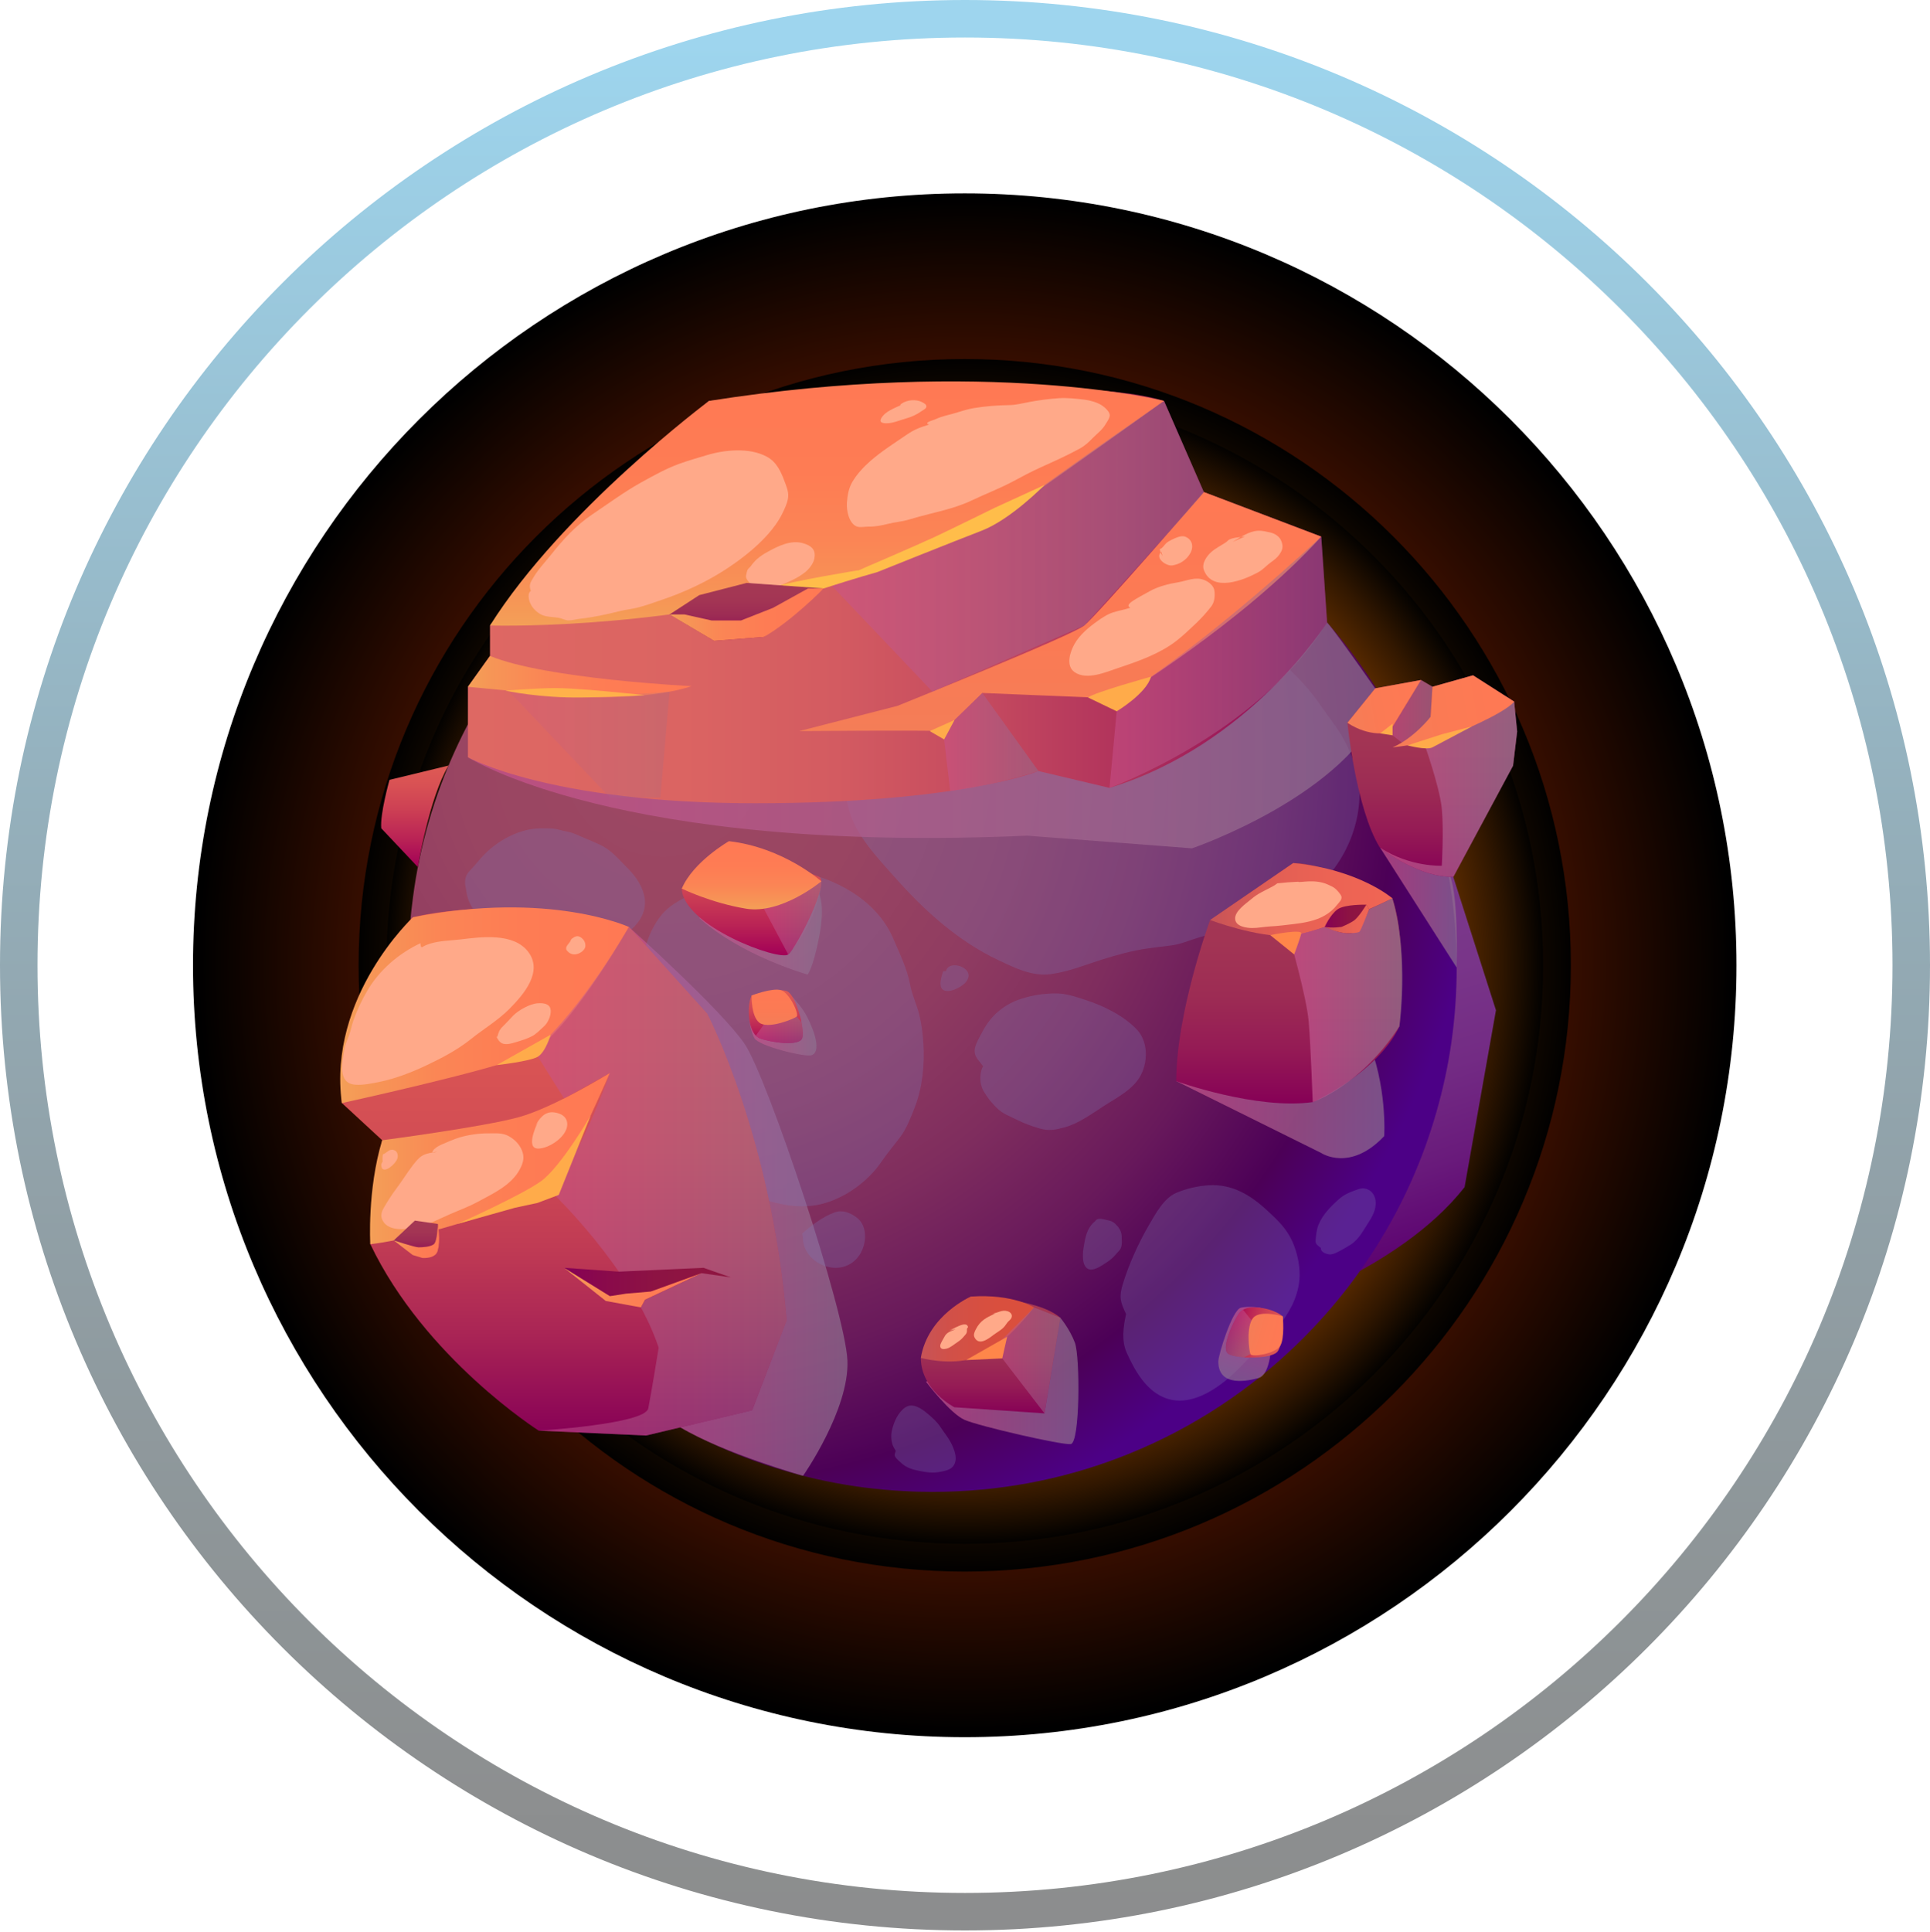 <svg width="1000" height="1001" viewBox="0 0 1000 1001" fill="none" xmlns="http://www.w3.org/2000/svg">
<g clip-path="url(#clip0_548_24947)">
<g clip-path="url(#clip1_548_24947)">
<path style="mix-blend-mode:screen" d="M499.865 899.9C720.705 899.9 899.731 720.873 899.731 500.034C899.731 279.194 720.705 100.167 499.865 100.167C279.025 100.167 99.999 279.194 99.999 500.034C99.999 720.873 279.025 899.9 499.865 899.9Z" fill="url(#paint0_radial_548_24947)"/>
<path style="mix-blend-mode:screen" d="M499.865 814.089C673.313 814.089 813.92 673.482 813.92 500.034C813.92 326.586 673.313 185.978 499.865 185.978C326.417 185.978 185.81 326.586 185.81 500.034C185.81 673.482 326.417 814.089 499.865 814.089Z" fill="url(#paint1_radial_548_24947)"/>
<path style="mix-blend-mode:screen" d="M499.865 799.726C665.381 799.726 799.558 665.549 799.558 500.034C799.558 334.518 665.381 200.341 499.865 200.341C334.35 200.341 200.173 334.518 200.173 500.034C200.173 665.549 334.35 799.726 499.865 799.726Z" fill="url(#paint2_radial_548_24947)"/>
<path fill-rule="evenodd" clip-rule="evenodd" d="M571.257 675.07L654.974 679.863C654.974 679.863 724.28 658.98 758.85 614.96L775.108 523.305L748.245 439.461L602.276 532.812C602.276 532.812 569.156 644.8 571.25 675.07H571.257Z" fill="url(#paint3_linear_548_24947)"/>
<path fill-rule="evenodd" clip-rule="evenodd" d="M754.758 501.212C754.758 527.302 751.088 552.58 744.153 576.434C730.395 624.418 703.732 666.91 668.127 700.046C642.674 723.78 612.627 742.649 579.546 755.205C549.562 766.614 517.111 772.808 483.106 772.808C478.29 772.808 473.417 772.696 468.656 772.41H468.6C461.491 772.067 454.437 771.375 447.502 770.515C395.043 763.636 347.4 741.845 308.754 709.393C294.248 697.299 281.064 683.653 269.424 668.741C260.594 657.563 252.625 645.692 245.634 633.136C243.97 630.159 242.37 627.117 240.762 624.076C240.762 623.965 240.706 623.901 240.65 623.789C238.986 620.525 237.442 617.253 235.945 613.925H235.889C231.192 603.551 227.06 592.827 223.732 581.816C221.208 573.902 219.09 565.765 217.37 557.509C217.315 557.453 217.315 557.334 217.315 557.278C216.112 551.49 215.077 545.638 214.273 539.73C212.442 527.119 211.519 514.277 211.519 501.204C211.519 493.696 211.805 486.18 212.49 478.848C212.832 474.142 213.35 469.501 213.979 464.859C217.474 438.14 224.934 412.686 235.706 389.008C240.985 377.368 247.059 366.19 253.883 355.466C265.236 337.576 278.651 321.183 293.786 306.446C342.695 258.859 409.485 229.56 483.106 229.56C485.973 229.56 488.839 229.616 491.649 229.672C494.691 229.783 497.724 229.903 500.765 230.134C516.362 231.169 531.609 233.462 546.346 237.012C554.944 239.074 563.376 241.487 571.632 244.353C577.253 246.248 582.754 248.366 588.2 250.659C592.269 252.378 596.226 254.154 600.183 256.049C600.867 256.391 601.56 256.678 602.245 257.02C628.622 269.918 652.522 286.892 673.278 307.242C676.256 310.108 679.13 313.086 681.996 316.127C683.891 318.189 685.778 320.315 687.617 322.433C690.77 325.984 693.812 329.718 696.789 333.444C707.625 347.202 717.139 361.994 725.109 377.703C734.456 395.935 741.796 415.369 746.78 435.727C751.995 456.714 754.75 478.617 754.75 501.204L754.758 501.212Z" fill="url(#paint4_radial_548_24947)"/>
<path style="mix-blend-mode:multiply" opacity="0.71" fill-rule="evenodd" clip-rule="evenodd" d="M325.863 480.169C325.863 480.169 373.904 523.114 385.854 540.805C397.805 558.496 437.995 679.282 439.086 704.712C440.169 730.141 416.101 764.496 416.101 764.496C416.101 764.496 375.321 753.007 352.527 739.401L366.301 644.506L325.871 480.177L325.863 480.169Z" fill="url(#paint5_linear_548_24947)"/>
<path style="mix-blend-mode:multiply" opacity="0.71" fill-rule="evenodd" clip-rule="evenodd" d="M609.442 560.025L684.584 597.269C684.584 597.269 699.488 607.301 717.203 588.511C717.203 588.511 718.986 562.31 708.118 537.047L609.434 560.025H609.442Z" fill="url(#paint6_linear_548_24947)"/>
<g style="mix-blend-mode:multiply" opacity="0.3">
<path fill-rule="evenodd" clip-rule="evenodd" d="M333.706 494.405C327.567 520.527 331.469 547.939 340.911 572.827C342.949 578.201 345.139 585.104 348.475 589.945C351.102 593.758 355.553 596.051 359.167 598.798C363.952 602.436 368.299 606.584 372.997 610.31C378.323 614.538 383.737 617.126 390.17 619.419C402.391 623.766 414.668 627.014 427.558 623.192C439.007 619.793 450.153 611.529 456.785 601.688C459.874 597.11 463.449 593.05 466.713 588.615C469.93 584.244 471.944 578.735 473.942 573.727C477.899 563.798 479.157 551.243 478.457 540.622C478.122 535.55 477.517 530.391 476.275 525.463C474.977 520.312 472.621 515.535 471.633 510.288C470.017 501.698 466.18 494.07 462.74 486.021C454.197 466.061 432 454.127 411.539 451.157C401.929 449.764 392.415 451.985 382.973 453.442C372.997 454.979 365.744 459.612 356.866 463.959C351.635 466.523 346.508 469.389 342.774 473.935C333.945 484.707 332.663 499.835 333.722 494.381L333.706 494.405Z" fill="#7D72B3"/>
<path fill-rule="evenodd" clip-rule="evenodd" d="M415.655 638.988C420.265 634.84 426.539 630.111 432.478 628.025C436.547 626.592 440.344 628.144 443.664 630.517C450.36 635.302 449.078 646.44 443.784 652.093C434.118 662.403 415.942 654.171 415.99 641.003L415.663 638.98L415.655 638.988Z" fill="#7D72B3"/>
<path fill-rule="evenodd" clip-rule="evenodd" d="M509.371 552.31C506.704 548.703 504.849 547.501 504.992 543.902C505.096 541.195 508.145 536.036 509.57 533.441C513.853 525.622 520.669 520.049 529.084 517.39C535.016 515.511 540.549 514.643 546.751 514.595C552.316 514.556 556.918 516.188 562.157 517.883C571.655 520.949 582.149 526.012 589.139 533.441C595.715 540.423 594.76 553.042 588.996 560.168C584.585 565.614 578.184 568.91 572.364 572.644C565.994 576.728 559.012 581.943 551.632 583.965C546.855 585.279 543.431 585.956 538.726 584.578C534.172 583.241 530.501 581.911 526.353 579.801C522.556 577.867 519.673 577.078 516.576 574.037C513.838 571.362 511.568 568.623 509.658 565.279C506.959 560.542 507.914 554.746 509.363 552.326L509.371 552.31Z" fill="#7D72B3"/>
<path fill-rule="evenodd" clip-rule="evenodd" d="M488.688 503.091C487.589 506.618 485.184 513.728 491.554 513.337C494.452 513.162 498.775 510.71 500.312 508.919C506.673 501.514 491.482 496.514 490.137 503.091H488.688Z" fill="#7D72B3"/>
<path fill-rule="evenodd" clip-rule="evenodd" d="M583.447 680.684C580.405 674.298 579.729 671.862 581.791 665.063C584.872 654.912 589.983 643.718 595.349 634.53C598.757 628.686 602.969 620.74 609.41 617.946C614.577 615.708 620.604 614.339 626.217 613.989C638.454 613.232 647.904 619.013 656.606 627.078C661.98 632.062 666.455 636.202 669.568 643.009C672.267 648.909 673.875 656.695 673.246 663.16C671.455 681.575 655.42 694.608 643.557 707.18C634.194 717.1 618.566 729.56 603.98 724.258C593.892 720.595 587.873 709.895 583.741 700.596C581.002 694.433 582.006 687.26 583.455 680.676L583.447 680.684Z" fill="#7D72B3"/>
<path fill-rule="evenodd" clip-rule="evenodd" d="M567.524 632.484C563.957 635.39 562.77 638.948 561.903 643.526C561.266 646.846 559.904 654.227 563.153 656.926C566.011 659.298 571.266 655.294 573.551 653.821C575.517 652.547 576.95 651.209 578.463 649.402C579.251 648.463 580.302 647.643 580.764 646.488C581.504 644.641 581.234 642.061 581.146 640.103C581.042 637.667 579.657 635.692 577.969 634.076C576.536 632.699 575.326 632.356 573.383 631.942C571.281 631.496 568.678 630.621 567.531 632.484H567.524Z" fill="#7D72B3"/>
<path fill-rule="evenodd" clip-rule="evenodd" d="M464.062 751.861C463.672 752.927 463.29 753.596 463.847 754.623C464.405 755.658 466.244 757.155 466.992 757.848C469.755 760.411 472.716 761.176 476.331 761.94C479.882 762.688 483.56 763.158 487.159 762.434C489.452 761.972 492.366 761.462 493.879 759.512C496.673 755.889 494.356 750.443 492.501 746.98C491.076 744.329 489.07 741.948 487.438 739.417C485.686 736.694 483.17 734.425 480.694 732.355C477.629 729.791 472.884 726.296 468.927 729.138C465.193 731.821 463.123 736.662 462.135 740.985C461.586 743.405 461.706 746.28 462.549 748.628C463.155 750.316 464.373 751.463 464.062 751.877V751.861Z" fill="#7D72B3"/>
<path fill-rule="evenodd" clip-rule="evenodd" d="M684.425 646.488C682.275 644.689 681.463 644.585 681.694 642.133C681.941 639.53 682.148 636.998 683.127 634.538C685.245 629.195 689.664 624.785 693.891 621.043C696.328 618.893 699.25 617.587 702.291 616.56C703.875 616.027 705.173 615.39 706.829 615.621C709.632 616.011 711.511 617.755 712.378 620.406C713.748 624.586 711.694 629.227 709.425 632.643C706.527 637.014 704.258 641.958 699.664 644.832C697.538 646.162 695.309 647.467 693.055 648.582C691.694 649.259 690.181 649.967 688.613 649.776C687.522 649.641 684.115 648.757 684.425 646.48V646.488Z" fill="#7D72B3"/>
<path fill-rule="evenodd" clip-rule="evenodd" d="M241 458.195C241.566 460.599 241.677 463.091 242.457 465.432C244.042 470.233 247.505 474.349 251.064 477.829C257.831 484.445 267.473 487.16 276.509 488.999C281.199 489.954 286.254 490.758 291.047 490.814C294.956 490.862 299.089 491.698 302.966 491.395C309.479 490.886 315.673 489.039 321.262 485.726C329.542 480.822 336.325 473.195 333.594 463.115C332.106 457.598 328.451 452.877 324.462 448.952C320.107 444.668 316.596 440.218 310.896 437.606C308.404 436.46 305.856 435.305 303.3 434.294C300.235 433.068 297.329 431.388 294.049 430.823C291.326 430.353 288.523 429.302 285.777 429.175C283.086 429.047 280.188 429.039 277.497 429.254C267.712 430.059 257.608 435.775 250.825 442.741C248.142 445.504 245.849 448.593 243.166 451.324C240.698 453.84 240.992 456.873 240.992 458.195H241Z" fill="#7D72B3"/>
<path fill-rule="evenodd" clip-rule="evenodd" d="M442.223 389.884C439.516 394.128 438.513 395.075 438.114 400.035C437.613 406.333 438.051 412.28 439.611 418.435C443.17 432.479 454.181 443.8 463.576 454.381C478.998 471.746 496.37 487.558 517.572 497.51C525.916 501.427 534.753 505.885 544.291 504.627C553.543 503.409 561.942 499.938 570.756 497.136C578.502 494.675 586.822 492.382 594.864 491.284C598.637 490.766 602.403 490.265 606.193 489.843C611.694 489.238 616.344 487.032 621.599 485.488C629.194 483.258 637.1 481.905 644.624 479.485C648.103 478.37 651.367 476.977 654.608 475.297C659.87 472.566 665.507 470.95 670.738 468.068C690.101 457.391 703.317 436.022 704.352 413.761C704.878 402.416 700.738 390.545 695.029 380.911C691.797 375.442 687.704 370.529 684.13 365.275C679.504 358.483 674.018 352.385 668.087 346.7C657.084 336.159 644.688 329.36 630.189 324.885C622.228 322.433 614.863 321.366 606.448 321.398C593.637 321.438 580.58 323.197 568.017 325.737C555.445 328.277 542.715 330.96 530.366 334.447C517.349 338.117 504.244 343.667 492.015 349.383C479.396 355.283 468.393 363.109 460.32 374.55C458.504 377.122 456.402 379.598 454.675 382.193C453.313 384.239 452.573 385.84 450.574 387.32C446.944 390.019 443.576 390.617 442.223 389.868V389.884Z" fill="#7D72B3"/>
</g>
<path style="mix-blend-mode:multiply" opacity="0.71" fill-rule="evenodd" clip-rule="evenodd" d="M715.101 439.119L754.758 501.212C754.758 501.212 756.016 459.692 750.18 451.34C744.344 442.98 715.109 439.119 715.109 439.119H715.101Z" fill="url(#paint7_linear_548_24947)"/>
<path style="mix-blend-mode:multiply" opacity="0.71" fill-rule="evenodd" clip-rule="evenodd" d="M242.449 392.265C242.449 392.265 320.02 442.335 532.182 432.885L617.602 439.461C617.602 439.461 698.771 411.842 717.211 363.316C717.211 363.316 693.238 328.747 687.617 322.441C681.996 316.135 582.109 337.695 582.109 337.695L242.449 392.265Z" fill="url(#paint8_linear_548_24947)"/>
<path fill-rule="evenodd" clip-rule="evenodd" d="M253.882 339.789V324.025C253.882 324.025 296.764 268.58 367.376 207.682C367.376 207.682 550.963 191.456 603.112 207.682L623.749 254.894L684.584 277.975L687.609 322.449C687.609 322.449 647.642 385.959 574.864 408.14L538.049 399.406C538.049 399.406 497.732 416.102 391.276 416.102C284.821 416.102 242.449 392.273 242.449 392.273V355.776L253.882 339.797V339.789Z" fill="url(#paint9_linear_548_24947)"/>
<path fill-rule="evenodd" clip-rule="evenodd" d="M407.566 683.995L389.732 730.547L334.749 743.62L279.136 741.096C279.136 741.096 220.141 703.661 191.877 644.49L198.015 590.653L177.148 571.386C177.148 571.386 172.1 521.1 213.954 475.177C213.954 475.177 260.108 462.335 325.871 480.161L366.404 525.113C366.404 525.113 399.604 588.408 407.574 683.988L407.566 683.995Z" fill="url(#paint10_linear_548_24947)"/>
<path style="mix-blend-mode:multiply" opacity="0.71" fill-rule="evenodd" clip-rule="evenodd" d="M479.833 715.81C479.833 715.81 492.309 732.307 499.912 735.563C507.516 738.819 549.888 748.596 554.768 748.055C559.657 747.514 559.657 702.777 556.942 695.54C554.227 688.303 549.338 682.562 549.338 682.562L479.825 715.802L479.833 715.81Z" fill="url(#paint11_linear_548_24947)"/>
<path fill-rule="evenodd" clip-rule="evenodd" d="M786.086 378.921L783.968 396.636L753.061 454.198C735.745 454.66 717.282 440.839 715.108 439.119C715.052 439.063 714.933 439.007 714.877 438.944C702.497 418.761 698.134 374.383 698.134 374.383L712.584 356.549L736.262 352.249L742.225 355.744L763.212 349.837L779.669 360.33L784.542 363.483L786.086 378.905V378.921Z" fill="url(#paint12_linear_548_24947)"/>
<path fill-rule="evenodd" clip-rule="evenodd" d="M721.43 465.337C721.43 465.337 686.908 446.452 670.061 447.089L626.989 476.594C626.989 476.594 609.481 524.086 609.449 560.04C609.449 560.04 650.969 575.016 680.181 570.9C680.181 570.9 713.54 556.06 725.068 531.681C725.068 531.681 729.599 489.851 721.438 465.345L721.43 465.337Z" fill="url(#paint13_linear_548_24947)"/>
<path fill-rule="evenodd" clip-rule="evenodd" d="M253.882 324.017C253.882 324.017 333.697 326.637 421.698 304.058C421.698 304.058 510.781 272.8 528.161 260.842C545.541 248.883 603.12 207.674 603.12 207.674C603.12 207.674 511.871 184.927 367.383 207.674C367.383 207.674 291.397 264.44 253.89 324.017H253.882Z" fill="url(#paint14_linear_548_24947)"/>
<path fill-rule="evenodd" clip-rule="evenodd" d="M623.757 254.886C623.757 254.886 568.352 318.763 561.839 324.017C555.318 329.272 465.041 365.641 465.041 365.641L414.103 378.722C414.103 378.722 477.836 378.196 488.695 378.722L508.974 358.969L579.227 361.867C579.227 361.867 643.685 322.974 684.6 277.967L623.765 254.886H623.757Z" fill="url(#paint15_linear_548_24947)"/>
<path fill-rule="evenodd" clip-rule="evenodd" d="M242.449 355.768L298.937 361.143C298.937 361.143 336.596 362.775 358.323 355.442C358.323 355.442 282.695 351.748 253.882 339.789L242.449 355.768Z" fill="url(#paint16_linear_548_24947)"/>
<path fill-rule="evenodd" clip-rule="evenodd" d="M626.988 476.587C626.988 476.587 651.661 485.838 667.879 484.755C684.105 483.664 721.429 465.337 721.429 465.337C721.429 465.337 704.32 450.377 670.061 447.089L626.988 476.594V476.587Z" fill="url(#paint17_linear_548_24947)"/>
<path fill-rule="evenodd" clip-rule="evenodd" d="M177.124 571.41C177.124 571.41 251.7 555.112 272.178 546.88C292.655 538.648 325.839 480.193 325.839 480.193C325.839 480.193 284.869 461.181 213.938 475.185C213.938 475.185 169.743 516.307 177.116 571.418L177.124 571.41Z" fill="url(#paint18_linear_548_24947)"/>
<path fill-rule="evenodd" clip-rule="evenodd" d="M198.015 590.669C198.015 590.669 250.252 583.806 268.683 578.742C287.122 573.679 315.999 555.821 315.999 555.821C315.999 555.821 293.874 606.186 285.888 617.587C285.888 617.587 223.819 640.971 191.861 644.506C191.861 644.506 190.205 616.465 198.007 590.677L198.015 590.669Z" fill="url(#paint19_linear_548_24947)"/>
<path fill-rule="evenodd" clip-rule="evenodd" d="M477.103 703.39C477.103 703.39 489.053 677.22 503.177 671.631C503.177 671.631 536.855 671.942 549.347 682.57L541.202 732.156L494.491 728.963C494.491 728.963 477.111 720.094 477.111 703.39H477.103Z" fill="url(#paint20_linear_548_24947)"/>
<path fill-rule="evenodd" clip-rule="evenodd" d="M477.103 703.39C477.103 703.39 491.768 707.602 505.35 703.39C518.933 699.178 535.764 677.26 535.764 677.26C535.764 677.26 524.904 670.158 503.177 671.631C503.177 671.631 480.908 680.986 477.103 703.39Z" fill="url(#paint21_linear_548_24947)"/>
<path style="mix-blend-mode:multiply" opacity="0.5" fill-rule="evenodd" clip-rule="evenodd" d="M407.566 683.995L389.732 730.547L334.749 743.62L279.137 741.096C279.137 741.096 334.231 737.713 335.895 729.576C337.504 721.431 341.285 698.096 341.285 698.096C327.75 657.388 285.904 617.595 285.904 617.595C303.388 592.938 316.007 555.789 316.007 555.789L292.273 569.037L276.796 544.324C302.48 521.45 325.872 480.169 325.872 480.169L366.404 525.121C366.404 525.121 399.604 588.416 407.574 683.995H407.566Z" fill="url(#paint22_linear_548_24947)"/>
<path style="mix-blend-mode:multiply" opacity="0.5" fill-rule="evenodd" clip-rule="evenodd" d="M515.024 698.112L541.194 732.156L549.339 682.57L535.765 677.26L515.024 698.112Z" fill="url(#paint23_linear_548_24947)"/>
<path style="mix-blend-mode:multiply" opacity="0.71" fill-rule="evenodd" clip-rule="evenodd" d="M667.88 484.747C667.88 484.747 676.988 516.14 678.071 529.173C679.154 542.198 680.173 570.892 680.173 570.892C680.173 570.892 705.236 562.421 725.06 531.673C725.06 531.673 730.291 495.87 721.43 465.337C721.43 465.337 688.644 482.16 667.88 484.755V484.747Z" fill="url(#paint24_linear_548_24947)"/>
<path style="mix-blend-mode:multiply" opacity="0.5" fill-rule="evenodd" clip-rule="evenodd" d="M719.71 379.478L726.318 384.661C726.318 384.661 740.745 378.793 741.222 371.349C741.692 363.905 742.21 355.752 742.21 355.752L736.294 352.249L719.718 379.478H719.71Z" fill="url(#paint25_linear_548_24947)"/>
<path style="mix-blend-mode:multiply" opacity="0.71" fill-rule="evenodd" clip-rule="evenodd" d="M786.087 378.921L783.969 396.636L753.062 454.198C735.745 454.66 717.282 440.839 715.108 439.119C730.65 449.27 747.043 448.466 747.043 448.466C747.043 448.466 748.133 430.289 747.043 418.88C745.952 407.471 737.751 384.653 737.751 384.653L779.661 360.346L784.534 363.499L786.079 378.921H786.087Z" fill="url(#paint26_linear_548_24947)"/>
<path fill-rule="evenodd" clip-rule="evenodd" d="M736.286 352.257L719.71 379.486C719.71 379.486 709.75 382.106 698.134 374.415L712.576 356.565L736.286 352.257Z" fill="url(#paint27_linear_548_24947)"/>
<path fill-rule="evenodd" clip-rule="evenodd" d="M742.202 355.752L741.214 371.349C741.214 371.349 732.735 382.368 721.533 387.145C721.533 387.145 743.038 384.805 752.982 380.45C752.982 380.45 778.825 370.131 784.558 363.475L763.22 349.829L742.202 355.752Z" fill="url(#paint28_linear_548_24947)"/>
<path style="mix-blend-mode:multiply" opacity="0.5" fill-rule="evenodd" clip-rule="evenodd" d="M428.497 300.817L483.13 358.292L561.831 324.025C561.831 324.025 619.41 260.889 623.749 254.894L603.112 207.682C603.112 207.682 546.624 246.734 528.153 260.85C509.682 274.966 428.497 300.817 428.497 300.817Z" fill="url(#paint29_linear_548_24947)"/>
<path style="mix-blend-mode:multiply" opacity="0.5" fill-rule="evenodd" clip-rule="evenodd" d="M508.965 358.969L538.057 399.398C538.057 399.398 515.884 406.858 492.317 409.725L488.687 378.714L508.965 358.961V358.969Z" fill="url(#paint30_linear_548_24947)"/>
<path style="mix-blend-mode:multiply" opacity="0.5" fill-rule="evenodd" clip-rule="evenodd" d="M579.219 361.867L574.872 408.132C574.872 408.132 651.177 380.792 687.617 322.441L684.592 277.967C684.592 277.967 626.416 332.727 579.219 361.867Z" fill="url(#paint31_linear_548_24947)"/>
<path style="mix-blend-mode:multiply" opacity="0.2" fill-rule="evenodd" clip-rule="evenodd" d="M263.364 357.759L316.007 413.132H342.169L346.93 358.292C346.93 358.292 287.894 363.786 263.364 357.759Z" fill="url(#paint32_linear_548_24947)"/>
<g style="mix-blend-mode:soft-light">
<path fill-rule="evenodd" clip-rule="evenodd" d="M275.044 306.104C273.946 303.078 274.686 301.979 276.342 299.185C278.954 294.79 282.552 291.096 285.713 287.115C291.867 279.368 298.436 272.155 306.732 266.582C315.299 260.826 323.698 254.584 332.75 249.608C338.937 246.208 345.187 242.721 351.835 240.301C356.516 238.597 361.365 237.243 366.134 235.802C375.465 232.968 388.187 231.726 397.2 236.503C402.694 239.417 404.835 244.807 406.889 250.364C407.901 253.103 408.784 255.46 408.243 258.445C407.773 261.049 406.459 263.748 405.305 266.088C401.531 273.779 394.533 280.833 387.98 286.215C374.605 297.194 359.43 305.116 343.101 310.658C338.73 312.146 334.351 313.795 329.852 314.861C326.938 315.554 323.945 315.873 321.039 316.597C314.295 318.269 307.409 319.782 300.474 320.538C298.579 320.745 296.437 321.406 294.566 321.398C292.863 321.39 291.207 320.331 289.527 320.036C286.724 319.551 282.743 319.662 280.243 318.277C273.572 314.607 272.783 307.354 275.044 306.112V306.104Z" fill="#FFA989"/>
<path fill-rule="evenodd" clip-rule="evenodd" d="M386.572 298.134C387.177 295.315 387.009 295.196 388.785 293.596C389.788 292.147 390.935 290.817 392.232 289.615C393.864 288.206 395.64 286.988 397.543 285.976C403.028 282.927 409.724 279.52 416.149 281.414C420.472 282.688 422.916 284.774 421.913 289.503C421.348 292.171 419.127 294.862 417.041 296.51C413.299 299.471 409.031 301.239 404.66 303.086C401.348 304.479 396.5 305.315 392.893 304.519C389.605 303.795 386.11 300.22 386.572 298.142V298.134Z" fill="#FFA989"/>
<path fill-rule="evenodd" clip-rule="evenodd" d="M481.442 219.919C476.442 221.479 473.783 222.466 469.627 225.301C463.441 229.513 456.809 233.74 451.156 238.645C447.597 241.734 444.07 245.523 441.65 249.6C439.731 252.832 439.11 256.662 438.823 260.372C438.529 264.186 439.739 271.009 443.879 272.72C445.471 273.373 448.337 272.792 449.914 272.808C453.648 272.84 456.649 272.219 460.264 271.327C463.767 270.459 467.302 270.228 470.781 269.193C474.316 268.15 477.851 267.171 481.426 266.279C489.141 264.361 496.625 262.514 503.838 259.074C510.661 255.826 517.731 253.127 524.427 249.608C529.26 247.06 533.973 244.465 538.949 242.219C545.828 239.106 552.715 236.065 559.331 232.442C562.157 230.898 564.036 229.099 566.265 226.829C568.439 224.616 571.019 222.745 572.643 220.046C573.367 218.844 575.063 216.567 575.007 215.062C574.944 213.151 572.197 210.795 570.772 209.903C568.288 208.35 564.777 207.379 561.902 207.029C557.715 206.511 552.89 206.002 548.694 206.264C543.535 206.599 537.914 207.363 532.826 208.327C529.443 208.963 526.441 209.799 522.97 209.847C516.736 209.943 510.82 210.389 504.626 211.392C501.115 211.957 497.724 213.175 494.308 214.147C491.203 215.03 487.899 215.675 484.969 217.061C483.512 217.753 478.162 218.939 481.45 219.943L481.442 219.919Z" fill="#FFA989"/>
<path fill-rule="evenodd" clip-rule="evenodd" d="M466.96 209.784C463.64 211.344 458.703 213.064 456.681 216.535C455.36 218.804 457.199 219.25 459.213 219.266C462.764 219.29 466.41 217.594 469.818 216.662C472.445 215.946 475.232 214.608 477.429 213.016C478.472 212.26 480.566 211.495 479.866 209.927C479.452 209.003 477.294 208.032 476.394 207.753C472.995 206.726 468.815 207.507 466.235 209.784H466.96Z" fill="#FFA989"/>
<path fill-rule="evenodd" clip-rule="evenodd" d="M585.732 314.798C582.714 315.777 579.713 316.302 576.759 317.218C573.757 318.142 571.019 320.037 568.471 321.836C564.084 324.949 559.331 328.93 556.68 333.683C554.458 337.664 552.062 344.885 556.727 348.149C563.144 352.632 573.16 348.077 579.569 345.952C589.625 342.616 600.692 338.738 609.219 332.21C612.825 329.447 616.336 326.079 619.64 322.95C622.387 320.347 625.301 317.123 627.602 314.121C629.298 311.9 629.553 308.834 629.25 306.12C628.963 303.524 626.4 301.414 624.019 300.475C619.266 298.596 615.222 300.841 610.548 301.597C605.676 302.386 599.999 303.811 595.644 306.279C589.012 310.037 582.006 313.253 585.732 314.814V314.798Z" fill="#FFA989"/>
<path fill-rule="evenodd" clip-rule="evenodd" d="M602.388 287.999C601.576 286.916 601.082 285.73 600.907 284.424C602.372 284.042 603.2 282.354 604.203 281.422C605.071 280.61 606.13 280.069 607.181 279.551C608.916 278.7 612.053 277.219 614.012 277.967C617.754 279.4 618.661 283.047 616.727 286.566C614.8 290.085 611.161 292.41 607.26 292.911C604.378 293.285 598.152 289.209 601.663 285.817L602.388 287.991V287.999Z" fill="#FFA989"/>
<path fill-rule="evenodd" clip-rule="evenodd" d="M645.118 277.856C642.634 278.325 639.226 278.349 636.917 279.504C636.424 279.751 635.779 280.531 635.269 280.873C632.777 282.553 629.943 283.907 627.682 285.881C625.222 288.031 622.483 291.932 623.773 295.316C628.239 307.051 644.576 300.507 652.028 296.359C654.536 294.965 656.176 292.943 658.461 291.287C660.173 290.045 661.582 289.113 662.832 287.33C664.664 284.727 665.038 282.975 663.764 279.989C662.816 277.768 660.5 276.375 658.167 275.841C656.192 275.388 653.995 274.83 651.973 274.918C647.005 275.133 642.753 278.365 638.597 280.754L645.118 277.856Z" fill="#FFA989"/>
<path fill-rule="evenodd" clip-rule="evenodd" d="M217.832 488.609C206.582 493.887 196.606 502.454 190.276 513.242C187.442 518.075 185.133 522.995 183.214 528.266C182.219 530.996 181.805 533.886 180.738 536.593C179.815 538.95 178.828 541.163 178.39 543.687C177.379 549.436 174.672 561.123 183.907 561.88C188.047 562.222 192.888 561.211 196.924 560.375C204.886 558.727 213.182 555.51 220.531 552.055C228.699 548.209 236.964 543.902 244.002 538.249C250.642 532.915 258.07 528.568 264.089 522.469C271.278 515.192 281.66 503.258 273.555 492.892C265.896 483.099 249.36 485.336 238.643 486.626C233.58 487.231 227.935 487.287 223.007 488.776C221.868 489.118 220.459 489.667 219.44 490.241C218.684 490.663 218.031 491.507 217.84 488.616L217.832 488.609Z" fill="#FFA989"/>
<path fill-rule="evenodd" clip-rule="evenodd" d="M257.663 537.135C258.404 534.643 258.651 533.536 260.434 531.816C262.297 530.025 263.977 528.067 265.776 526.219C268.587 523.321 274.558 519.946 278.698 519.707C280.577 519.595 283.125 519.651 284.51 521.172C285.951 522.756 285.267 525.893 284.526 527.668C283.77 529.468 282.934 530.766 281.453 532.063C279.773 533.536 277.791 535.63 275.824 536.681C273.26 538.05 270.052 539.038 267.241 539.866C264.948 540.542 261.405 541.721 259.24 539.882C257.966 538.799 256.74 536.243 257.663 537.135Z" fill="#FFA989"/>
<path fill-rule="evenodd" clip-rule="evenodd" d="M226.518 596.521C224.106 597.07 220.603 597.373 218.429 598.885C216.534 600.199 214.99 602.206 213.612 604.013C210.77 607.755 208.318 611.783 205.483 615.541C203.159 618.614 200.977 622.038 199.026 625.366C197.697 627.635 196.956 629.761 198.238 632.213C201.431 638.343 211.335 636.855 216.662 635.581C222.402 634.203 227.545 631.425 232.919 629.068C237.752 626.95 242.792 625.127 247.441 622.611C255.443 618.288 265.196 613.885 269.519 605.366C271.207 602.046 271.852 599.355 270.395 595.852C269.041 592.596 266.597 590.175 263.492 588.48C260.26 586.712 256.741 587.11 253.198 587.086C248.253 587.054 242.792 587.803 238.023 589.236C234.981 590.152 231.813 591.64 228.875 592.843C224.345 594.706 222.02 598.4 226.526 596.513L226.518 596.521Z" fill="#FFA989"/>
<path fill-rule="evenodd" clip-rule="evenodd" d="M198.278 601.584C198.103 600.366 198.143 599.156 198.39 597.962C200.523 597.309 201.447 594.936 204.106 595.757C206.057 596.354 206.367 598.599 205.89 600.135C204.918 603.209 197.41 609.578 197.554 603.033L198.278 601.584Z" fill="#FFA989"/>
<path fill-rule="evenodd" clip-rule="evenodd" d="M672.641 456.746C669.027 456.897 665.42 457.176 661.822 457.582C660.866 458.362 659.823 459.023 658.709 459.556C654.982 461.523 651.599 462.932 648.366 465.727C645.755 467.98 639.601 471.945 639.967 476.133C640.301 479.978 645.882 480.719 648.836 480.734C651.862 480.75 654.927 480.074 657.96 479.914C662.164 479.699 666.312 479.166 670.5 478.664C675.842 478.02 681.543 477.024 686.264 474.325C689.074 472.717 691.001 471.005 693.007 468.466C693.931 467.295 695.348 466.125 695.054 464.493C694.862 463.418 692.872 461.244 692.092 460.52C690.937 459.461 689.313 458.792 687.888 458.155C680.985 455.074 673.095 457.494 672.649 456.738L672.641 456.746Z" fill="#FFA989"/>
<path fill-rule="evenodd" clip-rule="evenodd" d="M495.207 688.494C492.285 689.784 490.47 690.078 489.164 692.793C488.687 693.796 487.118 695.938 487.158 697.268C487.214 699.075 489.045 698.995 490.574 698.581C492.548 698.048 494.523 696.257 496.202 695.174C497.588 694.282 498.543 693.366 499.594 692.1C500.215 691.352 500.756 690.97 500.963 689.943C501.147 689.011 500.661 688.183 501.6 687.586C500.995 683.39 493.073 689.163 491.585 689.226L495.207 688.502V688.494Z" fill="#FFA989"/>
<path fill-rule="evenodd" clip-rule="evenodd" d="M515.486 680.524C510.98 682.523 507.946 684.075 505.637 688.542C504.913 689.951 504.22 691.416 504.953 692.841C507.301 697.403 512.325 693.342 514.921 691.384C516.712 690.038 518.663 689.091 520.199 687.427C520.9 686.679 521.362 685.811 521.999 685.023C522.572 684.314 523.694 683.55 524.061 682.69C524.785 680.994 523.615 679.712 522.046 679.218C519.069 678.287 516.816 680.246 514.037 680.516H515.486V680.524Z" fill="#FFA989"/>
<path fill-rule="evenodd" clip-rule="evenodd" d="M278.667 581.306C277.329 584.188 272.504 595.048 278.906 594.984C284.495 594.928 293.611 588.902 293.913 582.755C294.112 578.647 290.824 576.649 286.995 576.211C282.13 575.653 279.296 579.523 277.218 583.48L278.667 581.306Z" fill="#FFA989"/>
<path fill-rule="evenodd" clip-rule="evenodd" d="M295.323 487.884C294.073 489.596 292.305 491.053 294.073 492.804C294.941 493.664 295.848 494.206 297.106 494.381C299.558 494.723 303.189 492.518 303.308 490.058C303.396 488.21 302.512 486.714 301.119 485.695C299.137 484.254 297.775 485.161 296.055 486.435L295.331 487.884H295.323Z" fill="#FFA989"/>
</g>
<path fill-rule="evenodd" clip-rule="evenodd" d="M362.312 316.804C362.312 316.804 394.668 306.844 401.809 304.034C408.943 301.223 445.041 295.355 445.041 295.355C445.041 295.355 476.02 282.051 484.714 277.959C493.408 273.867 515.494 263.007 515.494 263.007L541.218 251.216C541.218 251.216 523.822 269.066 508.615 274.91C493.408 280.754 454.659 296.319 454.659 296.319C454.659 296.319 443.075 299.543 426.777 304.814C410.48 310.076 362.319 316.796 362.319 316.796L362.312 316.804Z" fill="#FFBD4A"/>
<path fill-rule="evenodd" clip-rule="evenodd" d="M563.733 361.302L578.598 368.459C578.598 368.459 593.964 359.319 596.368 350.546C596.368 350.546 567.268 358.555 563.741 361.302H563.733Z" fill="#FFAB4A"/>
<path fill-rule="evenodd" clip-rule="evenodd" d="M481.721 378.722L489.189 383.037L494.587 372.974L481.721 378.722Z" fill="#FFAB4A"/>
<path style="mix-blend-mode:multiply" opacity="0.71" fill-rule="evenodd" clip-rule="evenodd" d="M362.312 475.48C362.312 475.48 379.875 493.027 418.441 504.85C418.441 504.85 421.156 502.024 424.412 485.448C427.669 468.872 424.412 463.068 424.412 463.068C424.412 463.068 377.064 469.047 362.312 475.48Z" fill="url(#paint33_linear_548_24947)"/>
<path style="mix-blend-mode:multiply" opacity="0.71" fill-rule="evenodd" clip-rule="evenodd" d="M388.227 527.915C388.227 527.915 388.744 533.775 390.918 537.804C393.091 541.832 417.438 547.907 420.662 546.553C426.634 544.046 419.882 529.516 417.35 525.168C414.818 520.821 410.678 516.538 410.678 516.538L388.235 527.907L388.227 527.915Z" fill="url(#paint34_linear_548_24947)"/>
<path fill-rule="evenodd" clip-rule="evenodd" d="M237.027 634.02C237.027 634.02 269.973 619.307 280.291 611.895C290.609 604.482 306.111 577.747 306.111 577.747L289.526 618.965L278.484 623.129L266.716 625.66L237.027 634.012V634.02Z" fill="#FFAB4A"/>
<path fill-rule="evenodd" clip-rule="evenodd" d="M257.337 551.752L285.346 535.964C285.346 535.964 282.711 544.961 278.69 547.382C274.67 549.802 257.329 551.752 257.329 551.752H257.337Z" fill="#FFAB4A"/>
<path fill-rule="evenodd" clip-rule="evenodd" d="M658.143 484.405L670.563 494.413C670.563 494.413 673.612 486.22 674.209 483.609C674.814 480.997 658.143 484.397 658.143 484.397V484.405Z" fill="#FF864A"/>
<path fill-rule="evenodd" clip-rule="evenodd" d="M729.24 386.118L747.059 380.378L762.671 376.294C762.671 376.294 745.235 385.513 742.202 387.145C739.177 388.777 729.232 386.118 729.232 386.118H729.24Z" fill="#FFAB4A"/>
<path fill-rule="evenodd" clip-rule="evenodd" d="M715.101 379.908L721.542 374.908V380.911L715.101 379.908Z" fill="#FFAB4A"/>
<path fill-rule="evenodd" clip-rule="evenodd" d="M500.542 704.537L521.839 692.435L519.3 703.677L500.542 704.537Z" fill="#FF864A"/>
<path fill-rule="evenodd" clip-rule="evenodd" d="M261.827 357.759C261.827 357.759 278.069 356.437 287.599 356.437C297.129 356.437 315.958 358.292 315.958 358.292L334.207 360.084C334.207 360.084 323.745 360.936 301.659 361.302C279.574 361.668 261.827 357.759 261.827 357.759Z" fill="#FFB14A"/>
<path fill-rule="evenodd" clip-rule="evenodd" d="M353.259 460.297C353.259 460.297 369.915 441.778 377.16 439.119C384.405 436.46 418.385 451.985 424.364 454.182C430.344 456.38 412.852 490.806 408.401 494.413C403.951 498.019 353.983 479.771 353.259 460.289V460.297Z" fill="url(#paint35_linear_548_24947)"/>
<path fill-rule="evenodd" clip-rule="evenodd" d="M415.647 537.796C414.103 542.214 398.904 539.913 393.458 537.796L393.06 537.565L391.913 536.761C391.802 536.705 391.683 536.586 391.627 536.474C387.726 532.461 386.81 521.506 389.445 515.718C389.445 515.718 402.694 511.65 407.566 513.369C410.719 514.46 413.872 522.597 415.249 529.364V529.42C415.934 533.035 416.165 536.299 415.647 537.788V537.796Z" fill="url(#paint36_linear_548_24947)"/>
<path style="mix-blend-mode:multiply" opacity="0.5" fill-rule="evenodd" clip-rule="evenodd" d="M395.774 470.711L408.402 494.421C408.402 494.421 424.572 476.817 425.583 456.555L395.782 470.719L395.774 470.711Z" fill="url(#paint37_linear_548_24947)"/>
<path fill-rule="evenodd" clip-rule="evenodd" d="M232.418 396.564L201.813 403.984C201.813 403.984 196.821 421.683 197.546 429.071L216.51 449.159C216.51 449.159 222.386 413.148 232.418 396.564Z" fill="url(#paint38_linear_548_24947)"/>
<path fill-rule="evenodd" clip-rule="evenodd" d="M353.259 460.297C353.259 460.297 368.203 467.661 386.531 470.711C404.858 473.76 425.574 456.547 425.574 456.547C425.574 456.547 405.941 438.999 377.701 435.743C377.701 435.743 359.23 446.284 353.259 460.297Z" fill="url(#paint39_linear_548_24947)"/>
<path style="mix-blend-mode:multiply" opacity="0.5" fill-rule="evenodd" clip-rule="evenodd" d="M415.647 537.796C414.103 542.214 398.904 539.913 393.458 537.796L393.06 537.565L391.914 536.761L391.571 536.53L391.627 536.474L395.751 530.742L412.725 526.617L415.249 529.372V529.428C415.934 533.043 416.165 536.307 415.647 537.796Z" fill="url(#paint40_linear_548_24947)"/>
<path fill-rule="evenodd" clip-rule="evenodd" d="M389.429 515.694C389.429 515.694 389.11 527.836 394.269 530.264C399.428 532.692 411.188 527.804 412.74 526.633C414.293 525.463 409.15 514.372 404.699 512.939C400.249 511.506 389.437 515.686 389.437 515.686L389.429 515.694Z" fill="url(#paint41_linear_548_24947)"/>
<path style="mix-blend-mode:multiply" opacity="0.71" fill-rule="evenodd" clip-rule="evenodd" d="M653.19 677.467C653.19 677.467 647.402 676.4 642.944 677.411C638.477 678.43 631.248 701.758 631.248 705.261C631.248 719.027 647.251 715.126 652.116 713.844C656.98 712.562 658.15 702.14 658.15 702.14L653.19 677.475V677.467Z" fill="url(#paint42_linear_548_24947)"/>
<path fill-rule="evenodd" clip-rule="evenodd" d="M636.352 701.248C632.515 698.573 638.781 684.553 642.284 679.863L642.61 679.537L643.693 678.645C643.78 678.55 643.924 678.47 644.043 678.446C648.956 675.763 659.751 677.801 664.624 681.894C664.624 681.894 665.006 695.747 662.044 699.982C660.15 702.729 651.463 703.589 644.577 703.111L644.521 703.095C640.858 702.793 637.642 702.14 636.344 701.248H636.352Z" fill="url(#paint43_linear_548_24947)"/>
<path style="mix-blend-mode:multiply" opacity="0.5" fill-rule="evenodd" clip-rule="evenodd" d="M636.352 701.248C632.515 698.573 638.781 684.553 642.284 679.863L642.61 679.537L643.693 678.645L644.003 678.375L644.043 678.446L648.462 683.956L647.905 701.416L644.577 703.111L644.521 703.095C640.858 702.793 637.642 702.14 636.344 701.248H636.352Z" fill="url(#paint44_linear_548_24947)"/>
<path fill-rule="evenodd" clip-rule="evenodd" d="M664.656 681.894C664.656 681.894 653.039 678.343 649.321 682.666C645.595 686.989 647.172 699.624 647.88 701.432C648.597 703.239 660.651 701.24 663.222 697.339C665.794 693.438 664.656 681.894 664.656 681.894Z" fill="url(#paint45_linear_548_24947)"/>
<path fill-rule="evenodd" clip-rule="evenodd" d="M292.257 656.743L320.632 658.733L364.517 656.743L378.696 661.703L363.49 659.521L334.207 673.287L332.081 677.26L316.006 672.921L292.257 656.743Z" fill="url(#paint46_linear_548_24947)"/>
<path fill-rule="evenodd" clip-rule="evenodd" d="M292.257 656.743L316.006 671.432L324.47 670.118L337.232 669.028L363.49 659.521L334.207 673.287L332.081 677.26L313.881 673.916L292.257 656.743Z" fill="url(#paint47_linear_548_24947)"/>
<path fill-rule="evenodd" clip-rule="evenodd" d="M346.93 318.285L370.011 331.971L395.774 329.957L426.769 304.822L386.849 301.964L362.312 308.277L346.93 318.285Z" fill="url(#paint48_linear_548_24947)"/>
<path fill-rule="evenodd" clip-rule="evenodd" d="M346.93 318.285H354.613L368.737 321.414H383.944L400.512 314.885L418.688 304.822H426.761C426.761 304.822 410.313 321.669 395.767 329.957L369.995 331.979L346.922 318.293L346.93 318.285Z" fill="url(#paint49_linear_548_24947)"/>
<path fill-rule="evenodd" clip-rule="evenodd" d="M204.026 642.539L214.95 632.292L226.868 634.02C226.868 634.02 228.389 641.6 226.868 647.571C225.348 653.542 214.95 649.816 214.95 649.816L204.026 642.539Z" fill="url(#paint50_linear_548_24947)"/>
<path fill-rule="evenodd" clip-rule="evenodd" d="M204.026 642.539C204.026 642.539 215.029 646.13 216.837 646.13C218.644 646.13 222.991 645.955 224.806 644.506C226.614 643.057 226.868 634.028 226.868 634.028C226.868 634.028 228.389 642.515 226.868 647.579C226.868 647.579 226.614 651.926 218.923 651.655L213.851 650.119L204.026 642.547V642.539Z" fill="url(#paint51_linear_548_24947)"/>
<path fill-rule="evenodd" clip-rule="evenodd" d="M686.366 480.169C686.366 480.169 689.209 473.808 693.006 471.069C696.812 468.33 707.942 468.641 707.942 468.641L709.336 471.069C709.336 471.069 705.498 480.902 702.505 482.629C699.519 484.357 693.269 482.629 693.269 482.629L686.358 480.169H686.366Z" fill="url(#paint52_linear_548_24947)"/>
<path fill-rule="evenodd" clip-rule="evenodd" d="M707.951 468.641C707.951 468.641 704.01 475.257 701.295 477.024C698.58 478.792 695.085 480.145 695.085 480.145C695.085 480.145 690.722 480.878 686.367 480.169C686.367 480.169 692.784 483.25 697.856 483.394C697.856 483.394 703.564 483.481 704.4 482.629C705.236 481.777 709.345 471.069 709.345 471.069L707.951 468.641Z" fill="url(#paint53_linear_548_24947)"/>
</g>
<path style="mix-blend-mode:screen" opacity="0.45" fill-rule="evenodd" clip-rule="evenodd" d="M500 0C223.922 0 0 223.769 0 500C0 776.232 223.922 1000 500 1000C776.078 1000 1000 776.079 1000 500C1000 223.922 776.231 0 500 0ZM500 980.576C234.628 980.576 19.425 765.372 19.425 500C19.425 234.629 234.628 19.425 500 19.425C765.372 19.425 980.575 234.629 980.575 500C980.575 765.372 765.372 980.576 500 980.576Z" fill="url(#paint54_linear_548_24947)"/>
</g>
<defs>
<radialGradient id="paint0_radial_548_24947" cx="0" cy="0" r="1" gradientUnits="userSpaceOnUse" gradientTransform="translate(499.865 500.034) scale(399.866)">
<stop stop-color="#FF4000"/>
<stop offset="1"/>
</radialGradient>
<radialGradient id="paint1_radial_548_24947" cx="0" cy="0" r="1" gradientUnits="userSpaceOnUse" gradientTransform="translate(499.865 500.034) scale(314.055)">
<stop stop-color="#FF7300"/>
<stop offset="1"/>
</radialGradient>
<radialGradient id="paint2_radial_548_24947" cx="0" cy="0" r="1" gradientUnits="userSpaceOnUse" gradientTransform="translate(499.865 500.034) scale(299.693)">
<stop stop-color="#FF7900"/>
<stop offset="0.18" stop-color="#FC7700"/>
<stop offset="0.32" stop-color="#F27300"/>
<stop offset="0.43" stop-color="#E26B00"/>
<stop offset="0.54" stop-color="#CC6100"/>
<stop offset="0.64" stop-color="#AF5300"/>
<stop offset="0.74" stop-color="#8B4200"/>
<stop offset="0.83" stop-color="#612E00"/>
<stop offset="0.92" stop-color="#311700"/>
<stop offset="1"/>
</radialGradient>
<linearGradient id="paint3_linear_548_24947" x1="694.871" y1="667.15" x2="633.718" y2="476.222" gradientUnits="userSpaceOnUse">
<stop stop-color="#5B006F"/>
<stop offset="0.02" stop-color="#5C0270"/>
<stop offset="0.23" stop-color="#691A7B"/>
<stop offset="0.46" stop-color="#732B84"/>
<stop offset="0.7" stop-color="#793589"/>
<stop offset="0.99" stop-color="#7B398B"/>
</linearGradient>
<radialGradient id="paint4_radial_548_24947" cx="0" cy="0" r="1" gradientUnits="userSpaceOnUse" gradientTransform="translate(343.881 391.54) scale(436.322 436.322)">
<stop stop-color="#9D4863"/>
<stop offset="0.24" stop-color="#994562"/>
<stop offset="0.42" stop-color="#903C61"/>
<stop offset="0.58" stop-color="#7F2D5E"/>
<stop offset="0.73" stop-color="#68195B"/>
<stop offset="0.87" stop-color="#4C0057"/>
<stop offset="0.98" stop-color="#4C0086"/>
</radialGradient>
<linearGradient id="paint5_linear_548_24947" x1="325.863" y1="622.332" x2="439.118" y2="622.332" gradientUnits="userSpaceOnUse">
<stop stop-color="#CA528D"/>
<stop offset="1" stop-color="#8E7090"/>
</linearGradient>
<linearGradient id="paint6_linear_548_24947" x1="609.442" y1="568.496" x2="717.322" y2="568.496" gradientUnits="userSpaceOnUse">
<stop stop-color="#CA528D"/>
<stop offset="1" stop-color="#8E7090"/>
</linearGradient>
<linearGradient id="paint7_linear_548_24947" x1="715.101" y1="470.169" x2="754.869" y2="470.169" gradientUnits="userSpaceOnUse">
<stop stop-color="#CA528D"/>
<stop offset="1" stop-color="#8E7090"/>
</linearGradient>
<linearGradient id="paint8_linear_548_24947" x1="242.449" y1="380.378" x2="717.211" y2="380.378" gradientUnits="userSpaceOnUse">
<stop stop-color="#CA528D"/>
<stop offset="1" stop-color="#8E7090"/>
</linearGradient>
<linearGradient id="paint9_linear_548_24947" x1="242.449" y1="308.277" x2="687.617" y2="308.277" gradientUnits="userSpaceOnUse">
<stop stop-color="#DE6863"/>
<stop offset="0.25" stop-color="#DB6462"/>
<stop offset="0.43" stop-color="#D35B61"/>
<stop offset="0.6" stop-color="#C54A5F"/>
<stop offset="0.76" stop-color="#B1335C"/>
<stop offset="0.91" stop-color="#981559"/>
<stop offset="1" stop-color="#860057"/>
</linearGradient>
<linearGradient id="paint10_linear_548_24947" x1="292.257" y1="743.62" x2="292.257" y2="470.711" gradientUnits="userSpaceOnUse">
<stop stop-color="#860057"/>
<stop offset="0.03" stop-color="#8C0656"/>
<stop offset="0.19" stop-color="#A92455"/>
<stop offset="0.36" stop-color="#C03B54"/>
<stop offset="0.54" stop-color="#D14C54"/>
<stop offset="0.74" stop-color="#DA5554"/>
<stop offset="0.99" stop-color="#DE5954"/>
</linearGradient>
<linearGradient id="paint11_linear_548_24947" x1="479.833" y1="715.325" x2="558.773" y2="715.325" gradientUnits="userSpaceOnUse">
<stop stop-color="#CA528D"/>
<stop offset="1" stop-color="#8E7090"/>
</linearGradient>
<linearGradient id="paint12_linear_548_24947" x1="742.106" y1="454.206" x2="742.106" y2="349.853" gradientUnits="userSpaceOnUse">
<stop stop-color="#860057"/>
<stop offset="0.03" stop-color="#880456"/>
<stop offset="0.23" stop-color="#951B55"/>
<stop offset="0.45" stop-color="#9D2C54"/>
<stop offset="0.69" stop-color="#A33554"/>
<stop offset="0.99" stop-color="#A53954"/>
</linearGradient>
<linearGradient id="paint13_linear_548_24947" x1="667.88" y1="571.609" x2="667.88" y2="447.065" gradientUnits="userSpaceOnUse">
<stop stop-color="#860057"/>
<stop offset="0.03" stop-color="#880456"/>
<stop offset="0.23" stop-color="#951B55"/>
<stop offset="0.45" stop-color="#9D2C54"/>
<stop offset="0.69" stop-color="#A33554"/>
<stop offset="0.99" stop-color="#A53954"/>
</linearGradient>
<linearGradient id="paint14_linear_548_24947" x1="428.497" y1="324.113" x2="428.497" y2="197.57" gradientUnits="userSpaceOnUse">
<stop stop-color="#F49F57"/>
<stop offset="0.1" stop-color="#F69656"/>
<stop offset="0.35" stop-color="#FB8555"/>
<stop offset="0.63" stop-color="#FE7C54"/>
<stop offset="0.99" stop-color="#FF7954"/>
</linearGradient>
<linearGradient id="paint15_linear_548_24947" x1="549.339" y1="378.722" x2="549.339" y2="254.886" gradientUnits="userSpaceOnUse">
<stop stop-color="#F47D57"/>
<stop offset="0.4" stop-color="#FB7A54"/>
<stop offset="0.99" stop-color="#FF7954"/>
</linearGradient>
<linearGradient id="paint16_linear_548_24947" x1="242.449" y1="350.546" x2="358.331" y2="350.546" gradientUnits="userSpaceOnUse">
<stop stop-color="#F49F57"/>
<stop offset="0.1" stop-color="#F69656"/>
<stop offset="0.35" stop-color="#FB8555"/>
<stop offset="0.63" stop-color="#FE7C54"/>
<stop offset="0.99" stop-color="#FF7954"/>
</linearGradient>
<linearGradient id="paint17_linear_548_24947" x1="626.988" y1="465.958" x2="721.429" y2="465.958" gradientUnits="userSpaceOnUse">
<stop stop-color="#C75357"/>
<stop offset="0.13" stop-color="#D25856"/>
<stop offset="0.37" stop-color="#E35F54"/>
<stop offset="0.65" stop-color="#EC6354"/>
<stop offset="0.99" stop-color="#F06554"/>
</linearGradient>
<linearGradient id="paint18_linear_548_24947" x1="176.296" y1="520.726" x2="325.839" y2="520.726" gradientUnits="userSpaceOnUse">
<stop stop-color="#F49F57"/>
<stop offset="0.1" stop-color="#F69656"/>
<stop offset="0.35" stop-color="#FB8555"/>
<stop offset="0.63" stop-color="#FE7C54"/>
<stop offset="0.99" stop-color="#FF7954"/>
</linearGradient>
<linearGradient id="paint19_linear_548_24947" x1="191.726" y1="600.159" x2="316.007" y2="600.159" gradientUnits="userSpaceOnUse">
<stop stop-color="#F49F57"/>
<stop offset="0.1" stop-color="#F69656"/>
<stop offset="0.35" stop-color="#FB8555"/>
<stop offset="0.63" stop-color="#FE7C54"/>
<stop offset="0.99" stop-color="#FF7954"/>
</linearGradient>
<linearGradient id="paint20_linear_548_24947" x1="513.225" y1="732.156" x2="513.225" y2="671.631" gradientUnits="userSpaceOnUse">
<stop stop-color="#860057"/>
<stop offset="0.03" stop-color="#880456"/>
<stop offset="0.23" stop-color="#951B55"/>
<stop offset="0.45" stop-color="#9D2C54"/>
<stop offset="0.69" stop-color="#A33554"/>
<stop offset="0.99" stop-color="#A53954"/>
</linearGradient>
<linearGradient id="paint21_linear_548_24947" x1="477.103" y1="688.351" x2="535.764" y2="688.351" gradientUnits="userSpaceOnUse">
<stop stop-color="#C75357"/>
<stop offset="0.26" stop-color="#D15048"/>
<stop offset="0.58" stop-color="#D84F3F"/>
<stop offset="0.99" stop-color="#DB4F3C"/>
</linearGradient>
<linearGradient id="paint22_linear_548_24947" x1="276.78" y1="611.895" x2="407.566" y2="611.895" gradientUnits="userSpaceOnUse">
<stop stop-color="#CA528D"/>
<stop offset="1" stop-color="#8E7090"/>
</linearGradient>
<linearGradient id="paint23_linear_548_24947" x1="515.024" y1="704.704" x2="549.339" y2="704.704" gradientUnits="userSpaceOnUse">
<stop stop-color="#CA528D"/>
<stop offset="1" stop-color="#8E7090"/>
</linearGradient>
<linearGradient id="paint24_linear_548_24947" x1="667.88" y1="518.114" x2="726.597" y2="518.114" gradientUnits="userSpaceOnUse">
<stop stop-color="#CA528D"/>
<stop offset="1" stop-color="#8E7090"/>
</linearGradient>
<linearGradient id="paint25_linear_548_24947" x1="719.71" y1="368.459" x2="742.202" y2="368.459" gradientUnits="userSpaceOnUse">
<stop stop-color="#CA528D"/>
<stop offset="1" stop-color="#8E7090"/>
</linearGradient>
<linearGradient id="paint26_linear_548_24947" x1="715.1" y1="407.272" x2="786.087" y2="407.272" gradientUnits="userSpaceOnUse">
<stop stop-color="#CA528D"/>
<stop offset="1" stop-color="#8E7090"/>
</linearGradient>
<linearGradient id="paint27_linear_548_24947" x1="697.574" y1="371.397" x2="738.409" y2="363.976" gradientUnits="userSpaceOnUse">
<stop stop-color="#F47D57"/>
<stop offset="0.4" stop-color="#FB7A54"/>
<stop offset="0.99" stop-color="#FF7954"/>
</linearGradient>
<linearGradient id="paint28_linear_548_24947" x1="718.948" y1="372.974" x2="784.13" y2="361.129" gradientUnits="userSpaceOnUse">
<stop stop-color="#F47D57"/>
<stop offset="0.4" stop-color="#FB7A54"/>
<stop offset="0.99" stop-color="#FF7954"/>
</linearGradient>
<linearGradient id="paint29_linear_548_24947" x1="428.497" y1="282.983" x2="623.757" y2="282.983" gradientUnits="userSpaceOnUse">
<stop stop-color="#CA528D"/>
<stop offset="1" stop-color="#8E7090"/>
</linearGradient>
<linearGradient id="paint30_linear_548_24947" x1="488.687" y1="384.351" x2="538.057" y2="384.351" gradientUnits="userSpaceOnUse">
<stop stop-color="#CA528D"/>
<stop offset="1" stop-color="#8E7090"/>
</linearGradient>
<linearGradient id="paint31_linear_548_24947" x1="574.872" y1="343.054" x2="687.617" y2="343.054" gradientUnits="userSpaceOnUse">
<stop stop-color="#CA528D"/>
<stop offset="1" stop-color="#8E7090"/>
</linearGradient>
<linearGradient id="paint32_linear_548_24947" x1="263.364" y1="385.441" x2="346.93" y2="385.441" gradientUnits="userSpaceOnUse">
<stop stop-color="#CA528D"/>
<stop offset="1" stop-color="#8E7090"/>
</linearGradient>
<linearGradient id="paint33_linear_548_24947" x1="362.312" y1="483.959" x2="425.861" y2="483.959" gradientUnits="userSpaceOnUse">
<stop stop-color="#CA528D"/>
<stop offset="1" stop-color="#8E7090"/>
</linearGradient>
<linearGradient id="paint34_linear_548_24947" x1="388.227" y1="531.649" x2="423.067" y2="531.649" gradientUnits="userSpaceOnUse">
<stop stop-color="#CA528D"/>
<stop offset="1" stop-color="#8E7090"/>
</linearGradient>
<linearGradient id="paint35_linear_548_24947" x1="389.429" y1="494.874" x2="389.429" y2="438.816" gradientUnits="userSpaceOnUse">
<stop stop-color="#A20057"/>
<stop offset="0.28" stop-color="#BA2355"/>
<stop offset="0.57" stop-color="#CD4054"/>
<stop offset="0.82" stop-color="#D95254"/>
<stop offset="0.99" stop-color="#DE5954"/>
</linearGradient>
<linearGradient id="paint36_linear_548_24947" x1="401.937" y1="540.312" x2="401.937" y2="512.947" gradientUnits="userSpaceOnUse">
<stop stop-color="#A20057"/>
<stop offset="0.28" stop-color="#BA2355"/>
<stop offset="0.57" stop-color="#CD4054"/>
<stop offset="0.82" stop-color="#D95254"/>
<stop offset="0.99" stop-color="#DE5954"/>
</linearGradient>
<linearGradient id="paint37_linear_548_24947" x1="395.774" y1="475.48" x2="425.575" y2="475.48" gradientUnits="userSpaceOnUse">
<stop stop-color="#CA528D"/>
<stop offset="1" stop-color="#8E7090"/>
</linearGradient>
<linearGradient id="paint38_linear_548_24947" x1="214.95" y1="449.167" x2="214.95" y2="396.564" gradientUnits="userSpaceOnUse">
<stop stop-color="#A20057"/>
<stop offset="0.28" stop-color="#BA2355"/>
<stop offset="0.57" stop-color="#CD4054"/>
<stop offset="0.82" stop-color="#D95254"/>
<stop offset="0.99" stop-color="#DE5954"/>
</linearGradient>
<linearGradient id="paint39_linear_548_24947" x1="389.421" y1="471.069" x2="389.421" y2="435.743" gradientUnits="userSpaceOnUse">
<stop stop-color="#F49F57"/>
<stop offset="0.1" stop-color="#F69656"/>
<stop offset="0.35" stop-color="#FB8555"/>
<stop offset="0.63" stop-color="#FE7C54"/>
<stop offset="0.99" stop-color="#FF7954"/>
</linearGradient>
<linearGradient id="paint40_linear_548_24947" x1="391.563" y1="533.465" x2="415.926" y2="533.465" gradientUnits="userSpaceOnUse">
<stop stop-color="#CA528D"/>
<stop offset="1" stop-color="#8E7090"/>
</linearGradient>
<linearGradient id="paint41_linear_548_24947" x1="401.22" y1="530.933" x2="401.22" y2="512.645" gradientUnits="userSpaceOnUse">
<stop stop-color="#F47D57"/>
<stop offset="0.4" stop-color="#FB7A54"/>
<stop offset="0.99" stop-color="#FF7954"/>
</linearGradient>
<linearGradient id="paint42_linear_548_24947" x1="651.925" y1="677.029" x2="641.216" y2="715.643" gradientUnits="userSpaceOnUse">
<stop stop-color="#CA528D"/>
<stop offset="1" stop-color="#8E7090"/>
</linearGradient>
<linearGradient id="paint43_linear_548_24947" x1="637.467" y1="687.247" x2="663.844" y2="694.562" gradientUnits="userSpaceOnUse">
<stop stop-color="#A20057"/>
<stop offset="0.28" stop-color="#BA2355"/>
<stop offset="0.57" stop-color="#CD4054"/>
<stop offset="0.82" stop-color="#D95254"/>
<stop offset="0.99" stop-color="#DE5954"/>
</linearGradient>
<linearGradient id="paint44_linear_548_24947" x1="646.845" y1="679.082" x2="640.334" y2="702.559" gradientUnits="userSpaceOnUse">
<stop stop-color="#CA528D"/>
<stop offset="1" stop-color="#8E7090"/>
</linearGradient>
<linearGradient id="paint45_linear_548_24947" x1="646.706" y1="689.057" x2="664.328" y2="693.945" gradientUnits="userSpaceOnUse">
<stop stop-color="#F47D57"/>
<stop offset="0.4" stop-color="#FB7A54"/>
<stop offset="0.99" stop-color="#FF7954"/>
</linearGradient>
<linearGradient id="paint46_linear_548_24947" x1="292.257" y1="667.005" x2="378.696" y2="667.005" gradientUnits="userSpaceOnUse">
<stop stop-color="#860057"/>
<stop offset="0.21" stop-color="#89094C"/>
<stop offset="0.55" stop-color="#8D1343"/>
<stop offset="0.99" stop-color="#8F1640"/>
</linearGradient>
<linearGradient id="paint47_linear_548_24947" x1="292.257" y1="667.005" x2="363.49" y2="667.005" gradientUnits="userSpaceOnUse">
<stop stop-color="#F49F57"/>
<stop offset="0.1" stop-color="#F69656"/>
<stop offset="0.35" stop-color="#FB8555"/>
<stop offset="0.63" stop-color="#FE7C54"/>
<stop offset="0.99" stop-color="#FF7954"/>
</linearGradient>
<linearGradient id="paint48_linear_548_24947" x1="386.849" y1="331.971" x2="386.849" y2="301.964" gradientUnits="userSpaceOnUse">
<stop stop-color="#860057"/>
<stop offset="0.03" stop-color="#880456"/>
<stop offset="0.23" stop-color="#951B55"/>
<stop offset="0.45" stop-color="#9D2C54"/>
<stop offset="0.69" stop-color="#A33554"/>
<stop offset="0.99" stop-color="#A53954"/>
</linearGradient>
<linearGradient id="paint49_linear_548_24947" x1="346.93" y1="318.396" x2="426.769" y2="318.396" gradientUnits="userSpaceOnUse">
<stop stop-color="#F49F57"/>
<stop offset="0.1" stop-color="#F69656"/>
<stop offset="0.35" stop-color="#FB8555"/>
<stop offset="0.63" stop-color="#FE7C54"/>
<stop offset="0.99" stop-color="#FF7954"/>
</linearGradient>
<linearGradient id="paint50_linear_548_24947" x1="215.786" y1="650.971" x2="215.786" y2="632.292" gradientUnits="userSpaceOnUse">
<stop stop-color="#860057"/>
<stop offset="0.03" stop-color="#880456"/>
<stop offset="0.23" stop-color="#951B55"/>
<stop offset="0.45" stop-color="#9D2C54"/>
<stop offset="0.69" stop-color="#A33554"/>
<stop offset="0.99" stop-color="#A53954"/>
</linearGradient>
<linearGradient id="paint51_linear_548_24947" x1="204.026" y1="642.842" x2="227.545" y2="642.842" gradientUnits="userSpaceOnUse">
<stop stop-color="#F49F57"/>
<stop offset="0.1" stop-color="#F69656"/>
<stop offset="0.35" stop-color="#FB8555"/>
<stop offset="0.63" stop-color="#FE7C54"/>
<stop offset="0.99" stop-color="#FF7954"/>
</linearGradient>
<linearGradient id="paint52_linear_548_24947" x1="686.366" y1="476.013" x2="709.344" y2="476.013" gradientUnits="userSpaceOnUse">
<stop stop-color="#860057"/>
<stop offset="0.21" stop-color="#89094C"/>
<stop offset="0.55" stop-color="#8D1343"/>
<stop offset="0.99" stop-color="#8F1640"/>
</linearGradient>
<linearGradient id="paint53_linear_548_24947" x1="686.367" y1="476.021" x2="709.345" y2="476.021" gradientUnits="userSpaceOnUse">
<stop stop-color="#C75357"/>
<stop offset="0.13" stop-color="#D25856"/>
<stop offset="0.37" stop-color="#E35F54"/>
<stop offset="0.65" stop-color="#EC6354"/>
<stop offset="0.99" stop-color="#F06554"/>
</linearGradient>
<linearGradient id="paint54_linear_548_24947" x1="500" y1="25.237" x2="500" y2="1048.18" gradientUnits="userSpaceOnUse">
<stop stop-color="#27A2D9"/>
<stop offset="0.19" stop-color="#1D78A1"/>
<stop offset="0.39" stop-color="#124E68"/>
<stop offset="0.59" stop-color="#0A2C3B"/>
<stop offset="0.76" stop-color="#04141A"/>
<stop offset="0.9" stop-color="#010507"/>
<stop offset="1"/>
</linearGradient>
<clipPath id="clip0_548_24947">
<rect width="1000" height="1000" fill="white" transform="translate(0 0.335)"/>
</clipPath>
<clipPath id="clip1_548_24947">
<rect width="799.732" height="799.732" fill="white" transform="translate(100 100.167)"/>
</clipPath>
</defs>
</svg>
